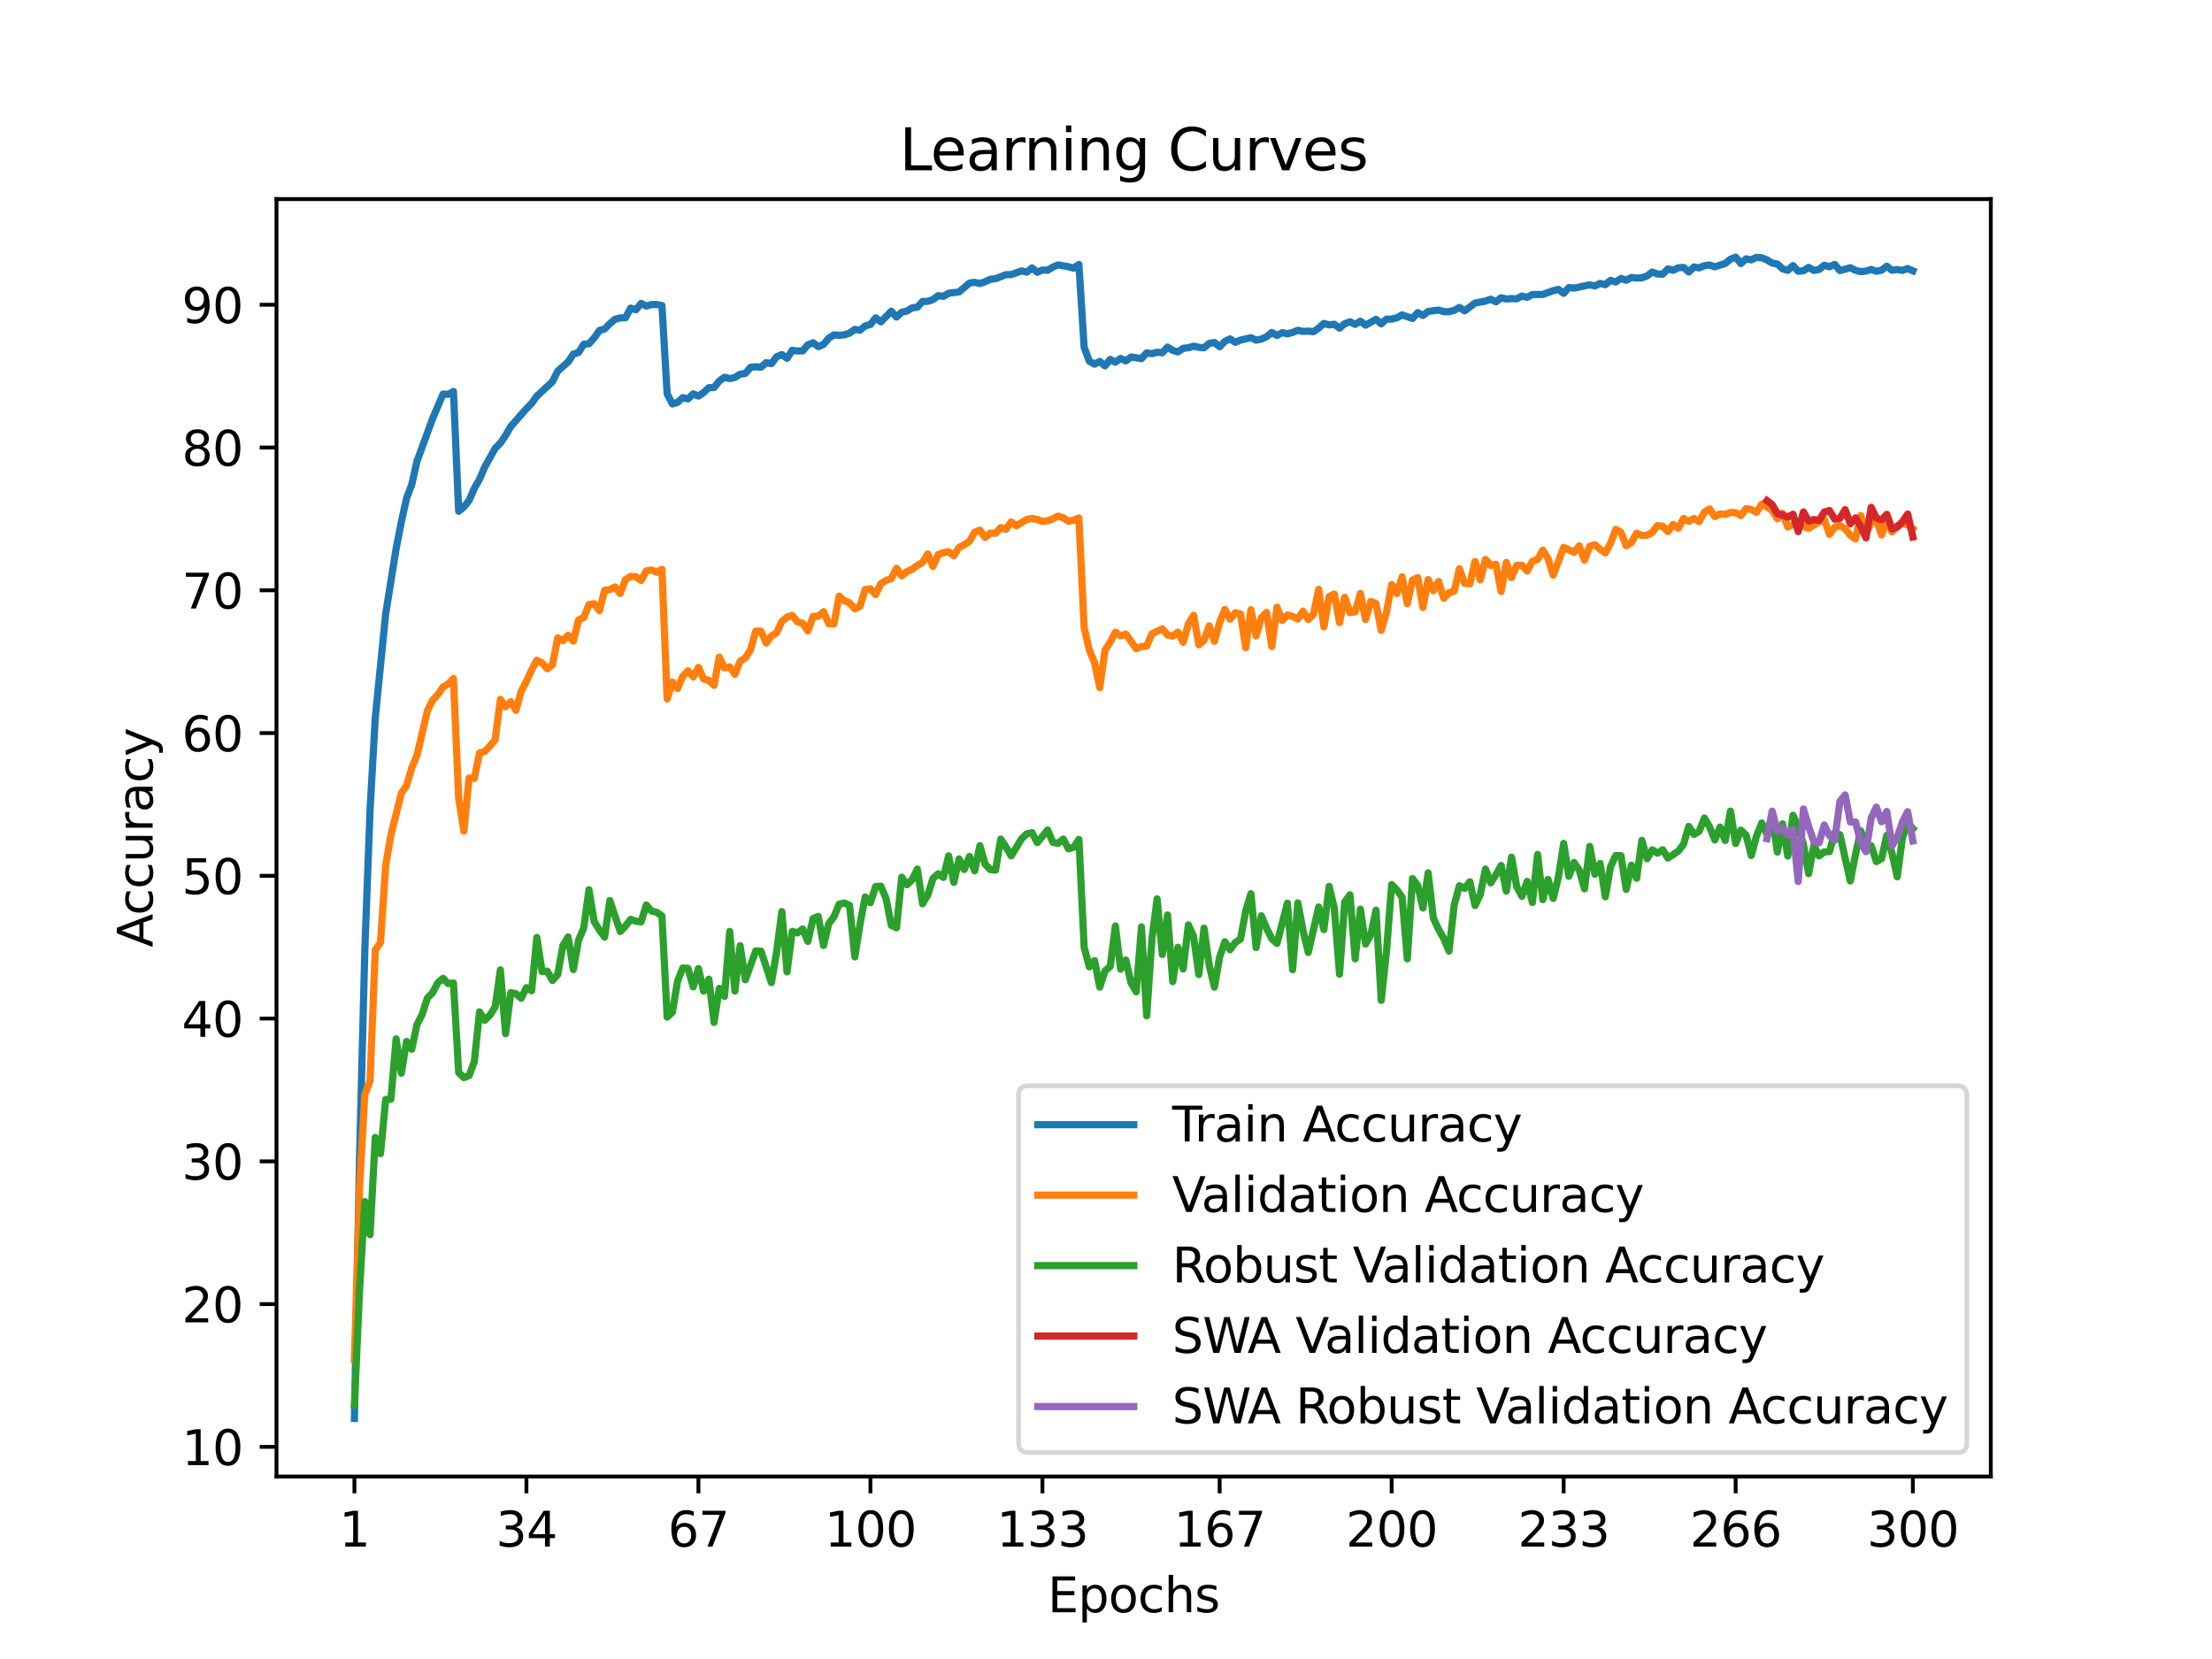<?xml version="1.0" encoding="utf-8" standalone="no"?>
<!DOCTYPE svg PUBLIC "-//W3C//DTD SVG 1.1//EN"
  "http://www.w3.org/Graphics/SVG/1.1/DTD/svg11.dtd">
<svg xmlns:xlink="http://www.w3.org/1999/xlink" width="460.8pt" height="345.6pt" viewBox="0 0 460.8 345.6" xmlns="http://www.w3.org/2000/svg" version="1.1">
 <defs>
  <style type="text/css">*{stroke-linejoin: round; stroke-linecap: butt}</style>
 </defs>
 <g id="figure_1">
  <g id="patch_1">
   <path d="M 0 345.6 
L 460.8 345.6 
L 460.8 0 
L 0 0 
z
" style="fill: #ffffff"/>
  </g>
  <g id="axes_1">
   <g id="patch_2">
    <path d="M 57.6 307.584 
L 414.72 307.584 
L 414.72 41.472 
L 57.6 41.472 
z
" style="fill: #ffffff"/>
   </g>
   <g id="matplotlib.axis_1">
    <g id="xtick_1">
     <g id="line2d_1">
      <defs>
       <path id="m1f98a30873" d="M 0 0 
L 0 3.5 
" style="stroke: #000000; stroke-width: 0.8"/>
      </defs>
      <g>
       <use xlink:href="#m1f98a30873" x="73.833" y="307.584" style="stroke: #000000; stroke-width: 0.8"/>
      </g>
     </g>
     <g id="text_1">
      <!-- 1 -->
      <g transform="translate(70.651 322.182) scale(0.1 -0.1)">
       <defs>
        <path id="DejaVuSans-31" d="M 794 531 
L 1825 531 
L 1825 4091 
L 703 3866 
L 703 4441 
L 1819 4666 
L 2450 4666 
L 2450 531 
L 3481 531 
L 3481 0 
L 794 0 
L 794 531 
z
" transform="scale(0.016)"/>
       </defs>
       <use xlink:href="#DejaVuSans-31"/>
      </g>
     </g>
    </g>
    <g id="xtick_2">
     <g id="line2d_2">
      <g>
       <use xlink:href="#m1f98a30873" x="109.664" y="307.584" style="stroke: #000000; stroke-width: 0.8"/>
      </g>
     </g>
     <g id="text_2">
      <!-- 34 -->
      <g transform="translate(103.302 322.182) scale(0.1 -0.1)">
       <defs>
        <path id="DejaVuSans-33" d="M 2597 2516 
Q 3050 2419 3304 2112 
Q 3559 1806 3559 1356 
Q 3559 666 3084 287 
Q 2609 -91 1734 -91 
Q 1441 -91 1130 -33 
Q 819 25 488 141 
L 488 750 
Q 750 597 1062 519 
Q 1375 441 1716 441 
Q 2309 441 2620 675 
Q 2931 909 2931 1356 
Q 2931 1769 2642 2001 
Q 2353 2234 1838 2234 
L 1294 2234 
L 1294 2753 
L 1863 2753 
Q 2328 2753 2575 2939 
Q 2822 3125 2822 3475 
Q 2822 3834 2567 4026 
Q 2313 4219 1838 4219 
Q 1578 4219 1281 4162 
Q 984 4106 628 3988 
L 628 4550 
Q 988 4650 1302 4700 
Q 1616 4750 1894 4750 
Q 2613 4750 3031 4423 
Q 3450 4097 3450 3541 
Q 3450 3153 3228 2886 
Q 3006 2619 2597 2516 
z
" transform="scale(0.016)"/>
        <path id="DejaVuSans-34" d="M 2419 4116 
L 825 1625 
L 2419 1625 
L 2419 4116 
z
M 2253 4666 
L 3047 4666 
L 3047 1625 
L 3713 1625 
L 3713 1100 
L 3047 1100 
L 3047 0 
L 2419 0 
L 2419 1100 
L 313 1100 
L 313 1709 
L 2253 4666 
z
" transform="scale(0.016)"/>
       </defs>
       <use xlink:href="#DejaVuSans-33"/>
       <use xlink:href="#DejaVuSans-34" x="63.623"/>
      </g>
     </g>
    </g>
    <g id="xtick_3">
     <g id="line2d_3">
      <g>
       <use xlink:href="#m1f98a30873" x="145.496" y="307.584" style="stroke: #000000; stroke-width: 0.8"/>
      </g>
     </g>
     <g id="text_3">
      <!-- 67 -->
      <g transform="translate(139.133 322.182) scale(0.1 -0.1)">
       <defs>
        <path id="DejaVuSans-36" d="M 2113 2584 
Q 1688 2584 1439 2293 
Q 1191 2003 1191 1497 
Q 1191 994 1439 701 
Q 1688 409 2113 409 
Q 2538 409 2786 701 
Q 3034 994 3034 1497 
Q 3034 2003 2786 2293 
Q 2538 2584 2113 2584 
z
M 3366 4563 
L 3366 3988 
Q 3128 4100 2886 4159 
Q 2644 4219 2406 4219 
Q 1781 4219 1451 3797 
Q 1122 3375 1075 2522 
Q 1259 2794 1537 2939 
Q 1816 3084 2150 3084 
Q 2853 3084 3261 2657 
Q 3669 2231 3669 1497 
Q 3669 778 3244 343 
Q 2819 -91 2113 -91 
Q 1303 -91 875 529 
Q 447 1150 447 2328 
Q 447 3434 972 4092 
Q 1497 4750 2381 4750 
Q 2619 4750 2861 4703 
Q 3103 4656 3366 4563 
z
" transform="scale(0.016)"/>
        <path id="DejaVuSans-37" d="M 525 4666 
L 3525 4666 
L 3525 4397 
L 1831 0 
L 1172 0 
L 2766 4134 
L 525 4134 
L 525 4666 
z
" transform="scale(0.016)"/>
       </defs>
       <use xlink:href="#DejaVuSans-36"/>
       <use xlink:href="#DejaVuSans-37" x="63.623"/>
      </g>
     </g>
    </g>
    <g id="xtick_4">
     <g id="line2d_4">
      <g>
       <use xlink:href="#m1f98a30873" x="181.327" y="307.584" style="stroke: #000000; stroke-width: 0.8"/>
      </g>
     </g>
     <g id="text_4">
      <!-- 100 -->
      <g transform="translate(171.783 322.182) scale(0.1 -0.1)">
       <defs>
        <path id="DejaVuSans-30" d="M 2034 4250 
Q 1547 4250 1301 3770 
Q 1056 3291 1056 2328 
Q 1056 1369 1301 889 
Q 1547 409 2034 409 
Q 2525 409 2770 889 
Q 3016 1369 3016 2328 
Q 3016 3291 2770 3770 
Q 2525 4250 2034 4250 
z
M 2034 4750 
Q 2819 4750 3233 4129 
Q 3647 3509 3647 2328 
Q 3647 1150 3233 529 
Q 2819 -91 2034 -91 
Q 1250 -91 836 529 
Q 422 1150 422 2328 
Q 422 3509 836 4129 
Q 1250 4750 2034 4750 
z
" transform="scale(0.016)"/>
       </defs>
       <use xlink:href="#DejaVuSans-31"/>
       <use xlink:href="#DejaVuSans-30" x="63.623"/>
       <use xlink:href="#DejaVuSans-30" x="127.246"/>
      </g>
     </g>
    </g>
    <g id="xtick_5">
     <g id="line2d_5">
      <g>
       <use xlink:href="#m1f98a30873" x="217.158" y="307.584" style="stroke: #000000; stroke-width: 0.8"/>
      </g>
     </g>
     <g id="text_5">
      <!-- 133 -->
      <g transform="translate(207.615 322.182) scale(0.1 -0.1)">
       <use xlink:href="#DejaVuSans-31"/>
       <use xlink:href="#DejaVuSans-33" x="63.623"/>
       <use xlink:href="#DejaVuSans-33" x="127.246"/>
      </g>
     </g>
    </g>
    <g id="xtick_6">
     <g id="line2d_6">
      <g>
       <use xlink:href="#m1f98a30873" x="254.076" y="307.584" style="stroke: #000000; stroke-width: 0.8"/>
      </g>
     </g>
     <g id="text_6">
      <!-- 167 -->
      <g transform="translate(244.532 322.182) scale(0.1 -0.1)">
       <use xlink:href="#DejaVuSans-31"/>
       <use xlink:href="#DejaVuSans-36" x="63.623"/>
       <use xlink:href="#DejaVuSans-37" x="127.246"/>
      </g>
     </g>
    </g>
    <g id="xtick_7">
     <g id="line2d_7">
      <g>
       <use xlink:href="#m1f98a30873" x="289.907" y="307.584" style="stroke: #000000; stroke-width: 0.8"/>
      </g>
     </g>
     <g id="text_7">
      <!-- 200 -->
      <g transform="translate(280.363 322.182) scale(0.1 -0.1)">
       <defs>
        <path id="DejaVuSans-32" d="M 1228 531 
L 3431 531 
L 3431 0 
L 469 0 
L 469 531 
Q 828 903 1448 1529 
Q 2069 2156 2228 2338 
Q 2531 2678 2651 2914 
Q 2772 3150 2772 3378 
Q 2772 3750 2511 3984 
Q 2250 4219 1831 4219 
Q 1534 4219 1204 4116 
Q 875 4013 500 3803 
L 500 4441 
Q 881 4594 1212 4672 
Q 1544 4750 1819 4750 
Q 2544 4750 2975 4387 
Q 3406 4025 3406 3419 
Q 3406 3131 3298 2873 
Q 3191 2616 2906 2266 
Q 2828 2175 2409 1742 
Q 1991 1309 1228 531 
z
" transform="scale(0.016)"/>
       </defs>
       <use xlink:href="#DejaVuSans-32"/>
       <use xlink:href="#DejaVuSans-30" x="63.623"/>
       <use xlink:href="#DejaVuSans-30" x="127.246"/>
      </g>
     </g>
    </g>
    <g id="xtick_8">
     <g id="line2d_8">
      <g>
       <use xlink:href="#m1f98a30873" x="325.739" y="307.584" style="stroke: #000000; stroke-width: 0.8"/>
      </g>
     </g>
     <g id="text_8">
      <!-- 233 -->
      <g transform="translate(316.195 322.182) scale(0.1 -0.1)">
       <use xlink:href="#DejaVuSans-32"/>
       <use xlink:href="#DejaVuSans-33" x="63.623"/>
       <use xlink:href="#DejaVuSans-33" x="127.246"/>
      </g>
     </g>
    </g>
    <g id="xtick_9">
     <g id="line2d_9">
      <g>
       <use xlink:href="#m1f98a30873" x="361.57" y="307.584" style="stroke: #000000; stroke-width: 0.8"/>
      </g>
     </g>
     <g id="text_9">
      <!-- 266 -->
      <g transform="translate(352.026 322.182) scale(0.1 -0.1)">
       <use xlink:href="#DejaVuSans-32"/>
       <use xlink:href="#DejaVuSans-36" x="63.623"/>
       <use xlink:href="#DejaVuSans-36" x="127.246"/>
      </g>
     </g>
    </g>
    <g id="xtick_10">
     <g id="line2d_10">
      <g>
       <use xlink:href="#m1f98a30873" x="398.487" y="307.584" style="stroke: #000000; stroke-width: 0.8"/>
      </g>
     </g>
     <g id="text_10">
      <!-- 300 -->
      <g transform="translate(388.944 322.182) scale(0.1 -0.1)">
       <use xlink:href="#DejaVuSans-33"/>
       <use xlink:href="#DejaVuSans-30" x="63.623"/>
       <use xlink:href="#DejaVuSans-30" x="127.246"/>
      </g>
     </g>
    </g>
    <g id="text_11">
     <!-- Epochs -->
     <g transform="translate(218.244 335.861) scale(0.1 -0.1)">
      <defs>
       <path id="DejaVuSans-45" d="M 628 4666 
L 3578 4666 
L 3578 4134 
L 1259 4134 
L 1259 2753 
L 3481 2753 
L 3481 2222 
L 1259 2222 
L 1259 531 
L 3634 531 
L 3634 0 
L 628 0 
L 628 4666 
z
" transform="scale(0.016)"/>
       <path id="DejaVuSans-70" d="M 1159 525 
L 1159 -1331 
L 581 -1331 
L 581 3500 
L 1159 3500 
L 1159 2969 
Q 1341 3281 1617 3432 
Q 1894 3584 2278 3584 
Q 2916 3584 3314 3078 
Q 3713 2572 3713 1747 
Q 3713 922 3314 415 
Q 2916 -91 2278 -91 
Q 1894 -91 1617 61 
Q 1341 213 1159 525 
z
M 3116 1747 
Q 3116 2381 2855 2742 
Q 2594 3103 2138 3103 
Q 1681 3103 1420 2742 
Q 1159 2381 1159 1747 
Q 1159 1113 1420 752 
Q 1681 391 2138 391 
Q 2594 391 2855 752 
Q 3116 1113 3116 1747 
z
" transform="scale(0.016)"/>
       <path id="DejaVuSans-6f" d="M 1959 3097 
Q 1497 3097 1228 2736 
Q 959 2375 959 1747 
Q 959 1119 1226 758 
Q 1494 397 1959 397 
Q 2419 397 2687 759 
Q 2956 1122 2956 1747 
Q 2956 2369 2687 2733 
Q 2419 3097 1959 3097 
z
M 1959 3584 
Q 2709 3584 3137 3096 
Q 3566 2609 3566 1747 
Q 3566 888 3137 398 
Q 2709 -91 1959 -91 
Q 1206 -91 779 398 
Q 353 888 353 1747 
Q 353 2609 779 3096 
Q 1206 3584 1959 3584 
z
" transform="scale(0.016)"/>
       <path id="DejaVuSans-63" d="M 3122 3366 
L 3122 2828 
Q 2878 2963 2633 3030 
Q 2388 3097 2138 3097 
Q 1578 3097 1268 2742 
Q 959 2388 959 1747 
Q 959 1106 1268 751 
Q 1578 397 2138 397 
Q 2388 397 2633 464 
Q 2878 531 3122 666 
L 3122 134 
Q 2881 22 2623 -34 
Q 2366 -91 2075 -91 
Q 1284 -91 818 406 
Q 353 903 353 1747 
Q 353 2603 823 3093 
Q 1294 3584 2113 3584 
Q 2378 3584 2631 3529 
Q 2884 3475 3122 3366 
z
" transform="scale(0.016)"/>
       <path id="DejaVuSans-68" d="M 3513 2113 
L 3513 0 
L 2938 0 
L 2938 2094 
Q 2938 2591 2744 2837 
Q 2550 3084 2163 3084 
Q 1697 3084 1428 2787 
Q 1159 2491 1159 1978 
L 1159 0 
L 581 0 
L 581 4863 
L 1159 4863 
L 1159 2956 
Q 1366 3272 1645 3428 
Q 1925 3584 2291 3584 
Q 2894 3584 3203 3211 
Q 3513 2838 3513 2113 
z
" transform="scale(0.016)"/>
       <path id="DejaVuSans-73" d="M 2834 3397 
L 2834 2853 
Q 2591 2978 2328 3040 
Q 2066 3103 1784 3103 
Q 1356 3103 1142 2972 
Q 928 2841 928 2578 
Q 928 2378 1081 2264 
Q 1234 2150 1697 2047 
L 1894 2003 
Q 2506 1872 2764 1633 
Q 3022 1394 3022 966 
Q 3022 478 2636 193 
Q 2250 -91 1575 -91 
Q 1294 -91 989 -36 
Q 684 19 347 128 
L 347 722 
Q 666 556 975 473 
Q 1284 391 1588 391 
Q 1994 391 2212 530 
Q 2431 669 2431 922 
Q 2431 1156 2273 1281 
Q 2116 1406 1581 1522 
L 1381 1569 
Q 847 1681 609 1914 
Q 372 2147 372 2553 
Q 372 3047 722 3315 
Q 1072 3584 1716 3584 
Q 2034 3584 2315 3537 
Q 2597 3491 2834 3397 
z
" transform="scale(0.016)"/>
      </defs>
      <use xlink:href="#DejaVuSans-45"/>
      <use xlink:href="#DejaVuSans-70" x="63.184"/>
      <use xlink:href="#DejaVuSans-6f" x="126.66"/>
      <use xlink:href="#DejaVuSans-63" x="187.842"/>
      <use xlink:href="#DejaVuSans-68" x="242.822"/>
      <use xlink:href="#DejaVuSans-73" x="306.201"/>
     </g>
    </g>
   </g>
   <g id="matplotlib.axis_2">
    <g id="ytick_1">
     <g id="line2d_11">
      <defs>
       <path id="mf6962db8d0" d="M 0 0 
L -3.5 0 
" style="stroke: #000000; stroke-width: 0.8"/>
      </defs>
      <g>
       <use xlink:href="#mf6962db8d0" x="57.6" y="301.406" style="stroke: #000000; stroke-width: 0.8"/>
      </g>
     </g>
     <g id="text_12">
      <!-- 10 -->
      <g transform="translate(37.875 305.205) scale(0.1 -0.1)">
       <use xlink:href="#DejaVuSans-31"/>
       <use xlink:href="#DejaVuSans-30" x="63.623"/>
      </g>
     </g>
    </g>
    <g id="ytick_2">
     <g id="line2d_12">
      <g>
       <use xlink:href="#mf6962db8d0" x="57.6" y="271.667" style="stroke: #000000; stroke-width: 0.8"/>
      </g>
     </g>
     <g id="text_13">
      <!-- 20 -->
      <g transform="translate(37.875 275.466) scale(0.1 -0.1)">
       <use xlink:href="#DejaVuSans-32"/>
       <use xlink:href="#DejaVuSans-30" x="63.623"/>
      </g>
     </g>
    </g>
    <g id="ytick_3">
     <g id="line2d_13">
      <g>
       <use xlink:href="#mf6962db8d0" x="57.6" y="241.927" style="stroke: #000000; stroke-width: 0.8"/>
      </g>
     </g>
     <g id="text_14">
      <!-- 30 -->
      <g transform="translate(37.875 245.726) scale(0.1 -0.1)">
       <use xlink:href="#DejaVuSans-33"/>
       <use xlink:href="#DejaVuSans-30" x="63.623"/>
      </g>
     </g>
    </g>
    <g id="ytick_4">
     <g id="line2d_14">
      <g>
       <use xlink:href="#mf6962db8d0" x="57.6" y="212.187" style="stroke: #000000; stroke-width: 0.8"/>
      </g>
     </g>
     <g id="text_15">
      <!-- 40 -->
      <g transform="translate(37.875 215.987) scale(0.1 -0.1)">
       <use xlink:href="#DejaVuSans-34"/>
       <use xlink:href="#DejaVuSans-30" x="63.623"/>
      </g>
     </g>
    </g>
    <g id="ytick_5">
     <g id="line2d_15">
      <g>
       <use xlink:href="#mf6962db8d0" x="57.6" y="182.448" style="stroke: #000000; stroke-width: 0.8"/>
      </g>
     </g>
     <g id="text_16">
      <!-- 50 -->
      <g transform="translate(37.875 186.247) scale(0.1 -0.1)">
       <defs>
        <path id="DejaVuSans-35" d="M 691 4666 
L 3169 4666 
L 3169 4134 
L 1269 4134 
L 1269 2991 
Q 1406 3038 1543 3061 
Q 1681 3084 1819 3084 
Q 2600 3084 3056 2656 
Q 3513 2228 3513 1497 
Q 3513 744 3044 326 
Q 2575 -91 1722 -91 
Q 1428 -91 1123 -41 
Q 819 9 494 109 
L 494 744 
Q 775 591 1075 516 
Q 1375 441 1709 441 
Q 2250 441 2565 725 
Q 2881 1009 2881 1497 
Q 2881 1984 2565 2268 
Q 2250 2553 1709 2553 
Q 1456 2553 1204 2497 
Q 953 2441 691 2322 
L 691 4666 
z
" transform="scale(0.016)"/>
       </defs>
       <use xlink:href="#DejaVuSans-35"/>
       <use xlink:href="#DejaVuSans-30" x="63.623"/>
      </g>
     </g>
    </g>
    <g id="ytick_6">
     <g id="line2d_16">
      <g>
       <use xlink:href="#mf6962db8d0" x="57.6" y="152.708" style="stroke: #000000; stroke-width: 0.8"/>
      </g>
     </g>
     <g id="text_17">
      <!-- 60 -->
      <g transform="translate(37.875 156.507) scale(0.1 -0.1)">
       <use xlink:href="#DejaVuSans-36"/>
       <use xlink:href="#DejaVuSans-30" x="63.623"/>
      </g>
     </g>
    </g>
    <g id="ytick_7">
     <g id="line2d_17">
      <g>
       <use xlink:href="#mf6962db8d0" x="57.6" y="122.968" style="stroke: #000000; stroke-width: 0.8"/>
      </g>
     </g>
     <g id="text_18">
      <!-- 70 -->
      <g transform="translate(37.875 126.768) scale(0.1 -0.1)">
       <use xlink:href="#DejaVuSans-37"/>
       <use xlink:href="#DejaVuSans-30" x="63.623"/>
      </g>
     </g>
    </g>
    <g id="ytick_8">
     <g id="line2d_18">
      <g>
       <use xlink:href="#mf6962db8d0" x="57.6" y="93.229" style="stroke: #000000; stroke-width: 0.8"/>
      </g>
     </g>
     <g id="text_19">
      <!-- 80 -->
      <g transform="translate(37.875 97.028) scale(0.1 -0.1)">
       <defs>
        <path id="DejaVuSans-38" d="M 2034 2216 
Q 1584 2216 1326 1975 
Q 1069 1734 1069 1313 
Q 1069 891 1326 650 
Q 1584 409 2034 409 
Q 2484 409 2743 651 
Q 3003 894 3003 1313 
Q 3003 1734 2745 1975 
Q 2488 2216 2034 2216 
z
M 1403 2484 
Q 997 2584 770 2862 
Q 544 3141 544 3541 
Q 544 4100 942 4425 
Q 1341 4750 2034 4750 
Q 2731 4750 3128 4425 
Q 3525 4100 3525 3541 
Q 3525 3141 3298 2862 
Q 3072 2584 2669 2484 
Q 3125 2378 3379 2068 
Q 3634 1759 3634 1313 
Q 3634 634 3220 271 
Q 2806 -91 2034 -91 
Q 1263 -91 848 271 
Q 434 634 434 1313 
Q 434 1759 690 2068 
Q 947 2378 1403 2484 
z
M 1172 3481 
Q 1172 3119 1398 2916 
Q 1625 2713 2034 2713 
Q 2441 2713 2670 2916 
Q 2900 3119 2900 3481 
Q 2900 3844 2670 4047 
Q 2441 4250 2034 4250 
Q 1625 4250 1398 4047 
Q 1172 3844 1172 3481 
z
" transform="scale(0.016)"/>
       </defs>
       <use xlink:href="#DejaVuSans-38"/>
       <use xlink:href="#DejaVuSans-30" x="63.623"/>
      </g>
     </g>
    </g>
    <g id="ytick_9">
     <g id="line2d_19">
      <g>
       <use xlink:href="#mf6962db8d0" x="57.6" y="63.489" style="stroke: #000000; stroke-width: 0.8"/>
      </g>
     </g>
     <g id="text_20">
      <!-- 90 -->
      <g transform="translate(37.875 67.288) scale(0.1 -0.1)">
       <defs>
        <path id="DejaVuSans-39" d="M 703 97 
L 703 672 
Q 941 559 1184 500 
Q 1428 441 1663 441 
Q 2288 441 2617 861 
Q 2947 1281 2994 2138 
Q 2813 1869 2534 1725 
Q 2256 1581 1919 1581 
Q 1219 1581 811 2004 
Q 403 2428 403 3163 
Q 403 3881 828 4315 
Q 1253 4750 1959 4750 
Q 2769 4750 3195 4129 
Q 3622 3509 3622 2328 
Q 3622 1225 3098 567 
Q 2575 -91 1691 -91 
Q 1453 -91 1209 -44 
Q 966 3 703 97 
z
M 1959 2075 
Q 2384 2075 2632 2365 
Q 2881 2656 2881 3163 
Q 2881 3666 2632 3958 
Q 2384 4250 1959 4250 
Q 1534 4250 1286 3958 
Q 1038 3666 1038 3163 
Q 1038 2656 1286 2365 
Q 1534 2075 1959 2075 
z
" transform="scale(0.016)"/>
       </defs>
       <use xlink:href="#DejaVuSans-39"/>
       <use xlink:href="#DejaVuSans-30" x="63.623"/>
      </g>
     </g>
    </g>
    <g id="text_21">
     <!-- Accuracy -->
     <g transform="translate(31.795 197.356) rotate(-90) scale(0.1 -0.1)">
      <defs>
       <path id="DejaVuSans-41" d="M 2188 4044 
L 1331 1722 
L 3047 1722 
L 2188 4044 
z
M 1831 4666 
L 2547 4666 
L 4325 0 
L 3669 0 
L 3244 1197 
L 1141 1197 
L 716 0 
L 50 0 
L 1831 4666 
z
" transform="scale(0.016)"/>
       <path id="DejaVuSans-75" d="M 544 1381 
L 544 3500 
L 1119 3500 
L 1119 1403 
Q 1119 906 1312 657 
Q 1506 409 1894 409 
Q 2359 409 2629 706 
Q 2900 1003 2900 1516 
L 2900 3500 
L 3475 3500 
L 3475 0 
L 2900 0 
L 2900 538 
Q 2691 219 2414 64 
Q 2138 -91 1772 -91 
Q 1169 -91 856 284 
Q 544 659 544 1381 
z
M 1991 3584 
L 1991 3584 
z
" transform="scale(0.016)"/>
       <path id="DejaVuSans-72" d="M 2631 2963 
Q 2534 3019 2420 3045 
Q 2306 3072 2169 3072 
Q 1681 3072 1420 2755 
Q 1159 2438 1159 1844 
L 1159 0 
L 581 0 
L 581 3500 
L 1159 3500 
L 1159 2956 
Q 1341 3275 1631 3429 
Q 1922 3584 2338 3584 
Q 2397 3584 2469 3576 
Q 2541 3569 2628 3553 
L 2631 2963 
z
" transform="scale(0.016)"/>
       <path id="DejaVuSans-61" d="M 2194 1759 
Q 1497 1759 1228 1600 
Q 959 1441 959 1056 
Q 959 750 1161 570 
Q 1363 391 1709 391 
Q 2188 391 2477 730 
Q 2766 1069 2766 1631 
L 2766 1759 
L 2194 1759 
z
M 3341 1997 
L 3341 0 
L 2766 0 
L 2766 531 
Q 2569 213 2275 61 
Q 1981 -91 1556 -91 
Q 1019 -91 701 211 
Q 384 513 384 1019 
Q 384 1609 779 1909 
Q 1175 2209 1959 2209 
L 2766 2209 
L 2766 2266 
Q 2766 2663 2505 2880 
Q 2244 3097 1772 3097 
Q 1472 3097 1187 3025 
Q 903 2953 641 2809 
L 641 3341 
Q 956 3463 1253 3523 
Q 1550 3584 1831 3584 
Q 2591 3584 2966 3190 
Q 3341 2797 3341 1997 
z
" transform="scale(0.016)"/>
       <path id="DejaVuSans-79" d="M 2059 -325 
Q 1816 -950 1584 -1140 
Q 1353 -1331 966 -1331 
L 506 -1331 
L 506 -850 
L 844 -850 
Q 1081 -850 1212 -737 
Q 1344 -625 1503 -206 
L 1606 56 
L 191 3500 
L 800 3500 
L 1894 763 
L 2988 3500 
L 3597 3500 
L 2059 -325 
z
" transform="scale(0.016)"/>
      </defs>
      <use xlink:href="#DejaVuSans-41"/>
      <use xlink:href="#DejaVuSans-63" x="66.658"/>
      <use xlink:href="#DejaVuSans-63" x="121.639"/>
      <use xlink:href="#DejaVuSans-75" x="176.619"/>
      <use xlink:href="#DejaVuSans-72" x="239.998"/>
      <use xlink:href="#DejaVuSans-61" x="281.111"/>
      <use xlink:href="#DejaVuSans-63" x="342.391"/>
      <use xlink:href="#DejaVuSans-79" x="397.371"/>
     </g>
    </g>
   </g>
   <g id="line2d_20">
    <path d="M 73.833 295.488 
L 74.919 240.148 
L 76.004 197.71 
L 77.09 168.732 
L 78.176 149.502 
L 80.348 127.846 
L 82.519 114.296 
L 83.605 108.741 
L 84.691 103.804 
L 85.777 100.919 
L 86.862 96.108 
L 90.12 87.192 
L 92.291 82.1 
L 93.377 82.148 
L 94.463 81.553 
L 95.549 106.505 
L 96.635 105.612 
L 97.72 104.256 
L 98.806 101.752 
L 99.892 99.813 
L 100.978 97.303 
L 103.149 93.401 
L 104.235 92.313 
L 105.321 90.701 
L 106.407 88.833 
L 109.664 85.14 
L 110.75 84.021 
L 111.836 82.528 
L 115.093 79.507 
L 116.179 77.312 
L 118.351 75.391 
L 119.436 73.761 
L 120.522 73.428 
L 121.608 71.715 
L 122.694 71.608 
L 123.78 70.389 
L 124.865 68.848 
L 125.951 68.527 
L 127.037 67.433 
L 128.123 66.511 
L 129.209 66.231 
L 130.294 66.189 
L 131.38 64.179 
L 132.466 64.548 
L 133.552 63.204 
L 134.638 63.757 
L 135.723 63.436 
L 136.809 63.436 
L 137.895 63.65 
L 138.981 82.053 
L 140.067 84.158 
L 141.152 83.813 
L 142.238 82.826 
L 143.324 83.105 
L 144.41 82.047 
L 145.496 82.511 
L 146.581 81.761 
L 147.667 80.768 
L 148.753 80.726 
L 149.839 79.376 
L 150.925 78.585 
L 152.01 78.865 
L 153.096 78.627 
L 154.182 77.943 
L 155.268 77.806 
L 156.354 76.515 
L 157.439 76.408 
L 158.525 76.497 
L 159.611 75.552 
L 160.697 75.754 
L 161.783 74.326 
L 162.868 73.862 
L 163.954 74.647 
L 165.04 72.982 
L 166.126 73.131 
L 167.212 73.089 
L 168.297 71.828 
L 169.383 71.4 
L 170.469 72.209 
L 171.555 71.751 
L 172.641 70.454 
L 173.726 69.764 
L 174.812 69.847 
L 175.898 69.752 
L 176.984 69.395 
L 178.07 68.616 
L 179.155 68.789 
L 180.241 67.891 
L 181.327 67.599 
L 182.413 66.207 
L 183.499 67.052 
L 185.67 64.833 
L 186.756 66.047 
L 187.842 65.042 
L 188.928 64.792 
L 190.013 64.132 
L 191.099 63.995 
L 192.185 62.805 
L 193.271 62.781 
L 194.357 62.401 
L 195.442 61.592 
L 196.528 61.729 
L 197.614 61.08 
L 199.786 60.813 
L 201.957 58.969 
L 203.043 58.82 
L 204.129 59.07 
L 205.215 58.695 
L 206.3 58.172 
L 207.386 58.059 
L 209.558 57.214 
L 210.644 57.208 
L 212.815 56.429 
L 213.901 56.697 
L 214.987 55.816 
L 216.073 56.714 
L 217.158 56.251 
L 218.244 56.292 
L 219.33 55.632 
L 220.416 55.18 
L 222.587 55.561 
L 223.673 55.858 
L 224.759 55.085 
L 225.845 72.322 
L 226.931 75.254 
L 228.016 75.855 
L 229.102 75.296 
L 230.188 76.218 
L 231.274 74.868 
L 232.36 75.456 
L 233.445 74.671 
L 234.531 75.195 
L 235.617 74.368 
L 237.789 74.713 
L 238.875 73.511 
L 239.96 73.672 
L 241.046 73.375 
L 242.132 73.488 
L 243.218 72.304 
L 244.304 73 
L 245.389 73.309 
L 246.475 72.566 
L 247.561 72.435 
L 248.647 72.114 
L 249.733 72.357 
L 250.818 72.453 
L 251.904 71.537 
L 252.99 71.352 
L 254.076 72.227 
L 255.162 71.108 
L 256.247 70.597 
L 257.333 71.317 
L 258.419 70.847 
L 260.591 70.341 
L 261.676 70.853 
L 262.762 70.644 
L 263.848 70.163 
L 264.934 69.259 
L 266.02 69.883 
L 267.105 69.3 
L 268.191 69.538 
L 269.277 69.253 
L 270.363 68.807 
L 271.449 69.039 
L 272.534 68.985 
L 273.62 69.098 
L 274.706 68.355 
L 275.792 67.379 
L 276.878 67.688 
L 277.963 67.546 
L 279.049 68.366 
L 280.135 67.439 
L 281.221 67.022 
L 282.307 67.575 
L 283.392 66.909 
L 284.478 67.73 
L 286.65 66.523 
L 287.736 67.468 
L 288.821 66.481 
L 289.907 66.475 
L 290.993 66.201 
L 292.079 65.607 
L 294.25 66.338 
L 295.336 65.125 
L 296.422 65.72 
L 297.508 64.869 
L 299.679 64.595 
L 300.765 64.934 
L 301.851 64.929 
L 302.937 64.667 
L 304.023 64.048 
L 305.108 64.756 
L 307.28 63.126 
L 309.452 62.74 
L 310.537 62.329 
L 311.623 62.877 
L 312.709 62.026 
L 313.795 62.288 
L 314.881 62.204 
L 315.966 62.246 
L 317.052 61.675 
L 318.138 61.931 
L 319.224 61.36 
L 321.395 61.336 
L 323.567 60.551 
L 324.653 60.271 
L 325.739 61.11 
L 326.824 59.897 
L 327.91 60.016 
L 331.168 59.332 
L 332.253 59.558 
L 333.339 59.034 
L 334.425 59.302 
L 335.511 58.398 
L 336.597 58.743 
L 337.682 58.005 
L 338.768 58.374 
L 339.854 57.803 
L 340.94 57.922 
L 342.026 57.88 
L 343.111 57.476 
L 344.197 56.667 
L 345.283 57.077 
L 346.369 57.125 
L 347.455 56.019 
L 348.54 56.31 
L 349.626 55.781 
L 350.712 55.709 
L 351.798 56.655 
L 352.884 55.614 
L 353.969 55.81 
L 355.055 55.346 
L 356.141 55.204 
L 357.227 55.584 
L 359.398 54.882 
L 360.484 53.996 
L 361.57 53.568 
L 362.656 54.894 
L 363.742 53.919 
L 364.827 54.133 
L 365.913 53.616 
L 366.999 53.693 
L 368.085 54.139 
L 369.171 54.799 
L 370.256 54.996 
L 371.342 56.007 
L 372.428 56.328 
L 373.514 55.323 
L 374.6 56.512 
L 375.685 56.411 
L 376.771 55.703 
L 377.857 56.346 
L 378.943 56.138 
L 380.029 55.257 
L 381.114 55.578 
L 382.2 55.079 
L 383.286 56.375 
L 385.458 55.769 
L 386.543 56.316 
L 387.629 56.595 
L 388.715 56.465 
L 389.801 56.132 
L 390.887 56.518 
L 391.972 56.28 
L 393.058 55.459 
L 394.144 56.304 
L 395.23 56.149 
L 396.316 56.328 
L 397.401 55.941 
L 398.487 56.411 
L 398.487 56.411 
" clip-path="url(#p2f9797dcca)" style="fill: none; stroke: #1f77b4; stroke-width: 1.5; stroke-linecap: square"/>
   </g>
   <g id="line2d_21">
    <path d="M 73.833 283.235 
L 74.919 247.042 
L 76.004 227.979 
L 77.09 225.154 
L 78.176 197.883 
L 79.262 196.366 
L 80.348 180.247 
L 81.433 173.942 
L 83.605 165.258 
L 84.691 163.682 
L 85.777 159.965 
L 86.862 157.377 
L 89.034 148.069 
L 90.12 145.868 
L 91.206 144.708 
L 92.291 143.102 
L 93.377 142.507 
L 94.463 141.347 
L 95.549 166.299 
L 96.635 173.139 
L 97.72 162.076 
L 98.806 162.165 
L 99.892 156.872 
L 100.978 156.544 
L 102.064 155.414 
L 103.149 154.106 
L 104.235 145.689 
L 105.321 147.236 
L 106.407 146.165 
L 107.493 147.979 
L 108.578 143.994 
L 109.664 141.942 
L 110.75 139.563 
L 111.836 137.541 
L 112.922 138.106 
L 114.007 139.325 
L 115.093 138.463 
L 116.179 132.901 
L 117.265 133.466 
L 118.351 132.336 
L 119.436 133.556 
L 120.522 129.154 
L 121.608 128.649 
L 122.694 125.942 
L 123.78 125.764 
L 124.865 127.191 
L 125.951 122.998 
L 127.037 122.82 
L 128.123 122.284 
L 129.209 123.623 
L 130.294 120.768 
L 131.38 120.084 
L 132.466 120.143 
L 133.552 120.916 
L 134.638 118.924 
L 135.723 118.745 
L 136.809 119.221 
L 137.895 118.597 
L 138.981 145.6 
L 140.067 142.091 
L 141.152 143.429 
L 142.238 140.872 
L 143.324 139.742 
L 144.41 141.02 
L 145.496 139.028 
L 146.581 141.437 
L 147.667 141.764 
L 148.753 142.775 
L 149.839 136.887 
L 150.925 139.147 
L 152.01 138.909 
L 153.096 140.485 
L 154.182 137.749 
L 155.268 137.065 
L 156.354 135.37 
L 157.439 131.474 
L 158.525 131.474 
L 159.611 133.942 
L 160.697 132.485 
L 161.783 131.801 
L 162.868 129.481 
L 163.954 128.559 
L 165.04 128.203 
L 166.126 129.541 
L 167.212 129.838 
L 168.297 131.444 
L 169.383 128.411 
L 170.469 128.381 
L 171.555 127.429 
L 172.641 129.927 
L 173.726 129.987 
L 174.812 124.188 
L 175.898 125.169 
L 176.984 125.585 
L 178.07 126.835 
L 179.155 126.299 
L 180.241 122.79 
L 181.327 122.671 
L 182.413 123.861 
L 183.499 121.6 
L 184.584 120.916 
L 185.67 120.53 
L 186.756 118.388 
L 187.842 119.965 
L 188.928 119.073 
L 190.013 118.597 
L 191.099 117.794 
L 192.185 117.169 
L 193.271 115.385 
L 194.357 118.002 
L 195.442 115.533 
L 196.528 115.117 
L 197.614 114.939 
L 198.7 115.771 
L 199.786 114.047 
L 200.871 113.481 
L 201.957 112.768 
L 203.043 110.864 
L 204.129 110.448 
L 205.215 111.965 
L 206.3 111.043 
L 207.386 111.102 
L 208.472 109.913 
L 209.558 110.27 
L 210.644 108.723 
L 211.729 109.526 
L 213.901 108.218 
L 214.987 108.009 
L 216.073 108.218 
L 217.158 108.634 
L 218.244 108.485 
L 219.33 108.099 
L 220.416 107.504 
L 221.502 107.861 
L 222.587 108.574 
L 223.673 108.366 
L 224.759 107.89 
L 225.845 130.73 
L 226.931 135.429 
L 228.016 138.046 
L 229.102 143.251 
L 230.188 135.459 
L 231.274 133.764 
L 232.36 131.712 
L 233.445 132.455 
L 234.531 132.098 
L 236.703 135.132 
L 237.789 134.686 
L 238.875 134.597 
L 239.96 132.039 
L 242.132 130.998 
L 243.218 132.277 
L 244.304 132.515 
L 245.389 131.682 
L 246.475 133.794 
L 247.561 129.987 
L 248.647 128.173 
L 249.733 134.329 
L 250.818 133.407 
L 251.904 130.374 
L 252.99 133.585 
L 254.076 129.66 
L 255.162 126.954 
L 256.247 128.976 
L 257.333 127.638 
L 258.419 127.905 
L 259.505 134.924 
L 260.591 127.013 
L 261.676 132.485 
L 262.762 128.678 
L 263.848 127.578 
L 264.934 134.686 
L 266.02 126.478 
L 267.105 129.273 
L 268.191 128.113 
L 269.277 128.411 
L 270.363 128.946 
L 271.449 127.31 
L 272.534 129.065 
L 273.62 127.965 
L 274.706 122.76 
L 275.792 130.582 
L 276.878 124.277 
L 277.963 123.742 
L 279.049 129.69 
L 280.135 124.426 
L 281.221 127.638 
L 282.307 127.459 
L 283.392 123.623 
L 284.478 129.065 
L 285.564 125.288 
L 286.65 125.734 
L 287.736 131.325 
L 288.821 127.578 
L 289.907 121.779 
L 290.993 123.652 
L 292.079 120.173 
L 293.165 125.764 
L 294.25 120.857 
L 295.336 120.322 
L 296.422 126.537 
L 297.508 120.738 
L 298.594 123.058 
L 299.679 121.125 
L 300.765 124.634 
L 301.851 123.474 
L 302.937 123.147 
L 304.023 118.478 
L 305.108 121.511 
L 306.194 121.63 
L 307.28 116.961 
L 308.366 120.797 
L 309.452 116.545 
L 310.537 117.794 
L 311.623 117.556 
L 312.709 123.236 
L 313.795 117.169 
L 314.881 120.322 
L 315.966 117.764 
L 317.052 117.764 
L 318.138 118.954 
L 319.224 116.931 
L 320.31 116.545 
L 321.395 114.612 
L 322.481 116.366 
L 323.567 119.816 
L 325.739 114.017 
L 327.91 115.058 
L 328.996 113.719 
L 330.082 116.693 
L 331.168 113.779 
L 332.253 113.481 
L 333.339 114.433 
L 334.425 115.177 
L 335.511 113.154 
L 336.597 110.27 
L 337.682 110.894 
L 338.768 113.69 
L 339.854 113.035 
L 340.94 111.073 
L 342.026 111.548 
L 343.111 111.519 
L 344.197 110.924 
L 345.283 109.496 
L 346.369 109.615 
L 347.455 110.745 
L 348.54 109.258 
L 349.626 110.032 
L 350.712 108.009 
L 351.798 108.604 
L 352.884 108.009 
L 353.969 108.664 
L 355.055 106.701 
L 356.141 106.017 
L 357.227 107.623 
L 358.313 107.058 
L 359.398 107.177 
L 360.484 106.76 
L 361.57 106.79 
L 362.656 107.415 
L 363.742 105.957 
L 364.827 106.136 
L 365.913 106.731 
L 366.999 105.035 
L 368.085 105.571 
L 369.171 106.374 
L 370.256 108.069 
L 371.342 106.909 
L 372.428 109.764 
L 373.514 109.288 
L 374.6 108.604 
L 375.685 109.615 
L 376.771 110.091 
L 378.943 108.693 
L 380.029 108.188 
L 381.114 111.31 
L 382.2 109.853 
L 383.286 109.437 
L 384.372 110.151 
L 385.458 111.519 
L 386.543 112.262 
L 387.629 107.385 
L 388.715 111.043 
L 389.801 108.961 
L 390.887 108.366 
L 391.972 111.429 
L 393.058 108.485 
L 394.144 110.805 
L 395.23 109.526 
L 396.316 109.08 
L 397.401 109.318 
L 398.487 110.151 
L 398.487 110.151 
" clip-path="url(#p2f9797dcca)" style="fill: none; stroke: #ff7f0e; stroke-width: 1.5; stroke-linecap: square"/>
   </g>
   <g id="line2d_22">
    <path d="M 73.833 292.71 
L 74.919 268.446 
L 76.004 250.316 
L 77.09 257.207 
L 78.176 236.943 
L 79.262 240.327 
L 80.348 229.026 
L 81.433 228.965 
L 82.519 216.412 
L 83.605 223.57 
L 84.691 216.946 
L 85.777 218.566 
L 86.862 213.438 
L 87.948 211.326 
L 89.034 207.901 
L 90.12 206.793 
L 91.206 204.722 
L 92.291 203.799 
L 93.377 204.906 
L 94.463 204.763 
L 95.549 223.427 
L 96.635 224.493 
L 97.72 224.063 
L 98.806 221.171 
L 99.892 210.793 
L 100.978 212.556 
L 102.064 211.469 
L 103.149 209.747 
L 104.235 202.035 
L 105.321 215.346 
L 106.407 206.793 
L 107.493 207.019 
L 108.578 207.962 
L 109.664 205.747 
L 110.75 206.383 
L 111.836 195.287 
L 112.922 202.404 
L 114.007 202.322 
L 115.093 204.25 
L 116.179 203.019 
L 117.265 196.989 
L 118.351 195.184 
L 119.436 201.973 
L 120.522 195.861 
L 121.608 193.298 
L 122.694 185.34 
L 123.78 191.964 
L 124.865 193.749 
L 125.951 195.205 
L 127.037 187.596 
L 129.209 194.056 
L 130.294 192.908 
L 131.38 191.513 
L 132.466 191.903 
L 133.552 192.046 
L 134.638 188.519 
L 135.723 189.79 
L 136.809 190.036 
L 137.895 190.816 
L 138.981 211.88 
L 140.067 210.854 
L 141.152 204.373 
L 142.238 201.645 
L 143.324 201.727 
L 144.41 205.583 
L 145.496 201.768 
L 146.581 206.465 
L 147.667 203.983 
L 148.753 212.987 
L 149.839 205.891 
L 150.925 207.573 
L 152.01 194.036 
L 153.096 206.444 
L 154.182 197.01 
L 155.268 204.106 
L 157.439 198.076 
L 158.525 198.138 
L 160.697 204.701 
L 161.783 198.322 
L 162.868 189.893 
L 163.954 202.466 
L 165.04 194.015 
L 166.126 194.344 
L 167.212 193.523 
L 168.297 196.107 
L 169.383 191.349 
L 170.469 190.898 
L 171.555 196.969 
L 172.641 192.395 
L 173.726 190.98 
L 174.812 188.355 
L 175.898 188.108 
L 176.984 188.601 
L 178.07 199.348 
L 179.155 192.518 
L 180.241 186.857 
L 181.327 188.047 
L 182.413 184.683 
L 183.499 184.601 
L 184.584 187.185 
L 185.67 192.764 
L 186.756 193.277 
L 187.842 182.735 
L 188.928 184.314 
L 190.013 183.268 
L 191.099 181.053 
L 192.185 188.273 
L 193.271 186.427 
L 194.357 183.001 
L 195.442 182.017 
L 196.528 182.776 
L 197.614 178.284 
L 198.7 183.822 
L 199.786 178.92 
L 200.871 181.135 
L 201.957 178.407 
L 203.043 181.402 
L 204.129 176.172 
L 205.215 180.027 
L 206.3 181.156 
L 207.386 181.279 
L 208.472 174.797 
L 209.558 176.418 
L 210.644 178.305 
L 212.815 174.736 
L 213.901 173.69 
L 214.987 173.464 
L 216.073 175.536 
L 218.244 172.91 
L 219.33 175.474 
L 220.416 175.679 
L 221.502 174.797 
L 222.587 176.828 
L 223.673 176.479 
L 224.759 174.859 
L 225.845 197.338 
L 226.931 201.419 
L 228.016 200.107 
L 229.102 205.645 
L 230.188 202.26 
L 231.274 201.337 
L 232.36 192.887 
L 233.445 201.891 
L 234.531 199.984 
L 235.617 204.763 
L 236.703 206.609 
L 237.789 193.072 
L 238.875 211.613 
L 239.96 195.718 
L 241.046 187.247 
L 242.132 198.835 
L 243.218 190.611 
L 244.304 204.476 
L 245.389 197.338 
L 246.475 201.85 
L 247.561 192.682 
L 248.647 195.061 
L 249.733 203.019 
L 250.818 193.359 
L 251.904 201.112 
L 252.99 205.645 
L 254.076 199.348 
L 255.162 196.189 
L 256.247 197.851 
L 257.333 196.333 
L 258.419 195.636 
L 259.505 189.79 
L 260.591 186.18 
L 261.676 197.4 
L 262.762 190.775 
L 263.848 193.359 
L 264.934 195.554 
L 266.02 196.538 
L 268.191 188.149 
L 269.277 202.014 
L 270.363 188.088 
L 271.449 193.872 
L 272.534 198.405 
L 274.706 188.949 
L 275.792 193.646 
L 276.878 184.642 
L 277.963 189.195 
L 279.049 202.937 
L 280.135 187.883 
L 281.221 186.406 
L 282.307 199.758 
L 283.392 189.401 
L 284.478 196.661 
L 285.564 194.713 
L 286.65 189.606 
L 287.736 208.393 
L 288.821 198.302 
L 289.907 184.273 
L 290.993 185.381 
L 292.079 186.898 
L 293.165 199.758 
L 294.25 183.022 
L 295.336 184.458 
L 296.422 189.154 
L 297.508 181.832 
L 298.594 191.267 
L 299.679 193.585 
L 300.765 195.513 
L 301.851 198.138 
L 302.937 188.539 
L 304.023 184.519 
L 305.108 185.073 
L 306.194 183.678 
L 307.28 188.642 
L 308.366 186.345 
L 309.452 181.032 
L 310.537 183.924 
L 311.623 182.243 
L 312.709 180.294 
L 313.795 185.627 
L 314.881 178.571 
L 315.966 184.724 
L 317.052 186.714 
L 318.138 183.617 
L 319.224 188.006 
L 320.31 177.997 
L 321.395 187.411 
L 322.481 183.207 
L 323.567 187.165 
L 324.653 182.653 
L 325.739 175.7 
L 326.824 182.55 
L 327.91 179.679 
L 328.996 181.279 
L 330.082 185.176 
L 331.168 176.315 
L 332.253 182.12 
L 333.339 179.884 
L 334.425 186.816 
L 335.511 180.52 
L 336.597 178.223 
L 337.682 178.264 
L 338.768 185.278 
L 339.854 180.233 
L 340.94 182.96 
L 342.026 175.064 
L 343.111 178.899 
L 344.197 177.033 
L 345.283 177.73 
L 346.369 177.012 
L 347.455 178.756 
L 349.626 177.3 
L 350.712 175.884 
L 351.798 172.152 
L 352.884 173.833 
L 353.969 173.177 
L 355.055 170.408 
L 356.141 172.254 
L 357.227 174.982 
L 358.313 172.295 
L 359.398 175.085 
L 360.484 168.973 
L 361.57 175.72 
L 362.656 172.931 
L 363.742 173.977 
L 364.827 178.223 
L 365.913 174.141 
L 366.999 171.454 
L 368.085 173.751 
L 369.171 170.121 
L 370.256 177.505 
L 371.342 171.618 
L 372.428 178.325 
L 373.514 169.834 
L 374.6 172.213 
L 375.685 175.905 
L 376.771 181.996 
L 377.857 176.151 
L 378.943 178.305 
L 380.029 177.464 
L 381.114 177.402 
L 382.2 173.485 
L 383.286 173.895 
L 385.458 183.514 
L 386.543 177.935 
L 387.629 173.095 
L 388.715 176.151 
L 389.801 176.192 
L 390.887 179.494 
L 391.972 178.838 
L 393.058 173.998 
L 394.144 177.751 
L 395.23 182.653 
L 396.316 174.449 
L 397.401 171.475 
L 398.487 172.623 
L 398.487 172.623 
" clip-path="url(#p2f9797dcca)" style="fill: none; stroke: #2ca02c; stroke-width: 1.5; stroke-linecap: square"/>
   </g>
   <g id="line2d_23">
    <path d="M 368.085 104.292 
L 369.171 105.125 
L 370.256 106.998 
L 371.342 107.296 
L 372.428 107.742 
L 373.514 107.117 
L 374.6 110.745 
L 375.685 106.641 
L 376.771 108.574 
L 377.857 108.218 
L 378.943 108.426 
L 380.029 106.671 
L 381.114 106.344 
L 382.2 108.158 
L 383.286 107.98 
L 384.372 106.166 
L 385.458 109.11 
L 386.543 107.89 
L 387.629 109.675 
L 388.715 112.054 
L 389.801 105.69 
L 390.887 107.92 
L 391.972 108.307 
L 393.058 107.147 
L 394.144 110.18 
L 395.23 109.823 
L 396.316 108.664 
L 397.401 107.087 
L 398.487 111.876 
L 398.487 111.876 
" clip-path="url(#p2f9797dcca)" style="fill: none; stroke: #d62728; stroke-width: 1.5; stroke-linecap: square"/>
   </g>
   <g id="line2d_24">
    <path d="M 368.085 174.715 
L 369.171 168.973 
L 370.256 173.136 
L 371.342 172.5 
L 372.428 173.998 
L 373.514 172.808 
L 374.6 183.637 
L 375.685 168.521 
L 376.771 172.152 
L 377.857 175.31 
L 378.943 175.577 
L 380.029 171.864 
L 381.114 174.08 
L 382.2 175.044 
L 383.286 166.963 
L 384.372 165.588 
L 385.458 171.229 
L 386.543 171.229 
L 387.629 175.536 
L 388.715 177.423 
L 389.801 170.408 
L 390.887 168.132 
L 391.972 171.188 
L 393.058 169.034 
L 394.144 176.192 
L 395.23 174.428 
L 396.316 171.208 
L 397.401 169.096 
L 398.487 175.187 
L 398.487 175.187 
" clip-path="url(#p2f9797dcca)" style="fill: none; stroke: #9467bd; stroke-width: 1.5; stroke-linecap: square"/>
   </g>
   <g id="patch_3">
    <path d="M 57.6 307.584 
L 57.6 41.472 
" style="fill: none; stroke: #000000; stroke-width: 0.8; stroke-linejoin: miter; stroke-linecap: square"/>
   </g>
   <g id="patch_4">
    <path d="M 414.72 307.584 
L 414.72 41.472 
" style="fill: none; stroke: #000000; stroke-width: 0.8; stroke-linejoin: miter; stroke-linecap: square"/>
   </g>
   <g id="patch_5">
    <path d="M 57.6 307.584 
L 414.72 307.584 
" style="fill: none; stroke: #000000; stroke-width: 0.8; stroke-linejoin: miter; stroke-linecap: square"/>
   </g>
   <g id="patch_6">
    <path d="M 57.6 41.472 
L 414.72 41.472 
" style="fill: none; stroke: #000000; stroke-width: 0.8; stroke-linejoin: miter; stroke-linecap: square"/>
   </g>
   <g id="text_22">
    <!-- Learning Curves -->
    <g transform="translate(187.376 35.472) scale(0.12 -0.12)">
     <defs>
      <path id="DejaVuSans-4c" d="M 628 4666 
L 1259 4666 
L 1259 531 
L 3531 531 
L 3531 0 
L 628 0 
L 628 4666 
z
" transform="scale(0.016)"/>
      <path id="DejaVuSans-65" d="M 3597 1894 
L 3597 1613 
L 953 1613 
Q 991 1019 1311 708 
Q 1631 397 2203 397 
Q 2534 397 2845 478 
Q 3156 559 3463 722 
L 3463 178 
Q 3153 47 2828 -22 
Q 2503 -91 2169 -91 
Q 1331 -91 842 396 
Q 353 884 353 1716 
Q 353 2575 817 3079 
Q 1281 3584 2069 3584 
Q 2775 3584 3186 3129 
Q 3597 2675 3597 1894 
z
M 3022 2063 
Q 3016 2534 2758 2815 
Q 2500 3097 2075 3097 
Q 1594 3097 1305 2825 
Q 1016 2553 972 2059 
L 3022 2063 
z
" transform="scale(0.016)"/>
      <path id="DejaVuSans-6e" d="M 3513 2113 
L 3513 0 
L 2938 0 
L 2938 2094 
Q 2938 2591 2744 2837 
Q 2550 3084 2163 3084 
Q 1697 3084 1428 2787 
Q 1159 2491 1159 1978 
L 1159 0 
L 581 0 
L 581 3500 
L 1159 3500 
L 1159 2956 
Q 1366 3272 1645 3428 
Q 1925 3584 2291 3584 
Q 2894 3584 3203 3211 
Q 3513 2838 3513 2113 
z
" transform="scale(0.016)"/>
      <path id="DejaVuSans-69" d="M 603 3500 
L 1178 3500 
L 1178 0 
L 603 0 
L 603 3500 
z
M 603 4863 
L 1178 4863 
L 1178 4134 
L 603 4134 
L 603 4863 
z
" transform="scale(0.016)"/>
      <path id="DejaVuSans-67" d="M 2906 1791 
Q 2906 2416 2648 2759 
Q 2391 3103 1925 3103 
Q 1463 3103 1205 2759 
Q 947 2416 947 1791 
Q 947 1169 1205 825 
Q 1463 481 1925 481 
Q 2391 481 2648 825 
Q 2906 1169 2906 1791 
z
M 3481 434 
Q 3481 -459 3084 -895 
Q 2688 -1331 1869 -1331 
Q 1566 -1331 1297 -1286 
Q 1028 -1241 775 -1147 
L 775 -588 
Q 1028 -725 1275 -790 
Q 1522 -856 1778 -856 
Q 2344 -856 2625 -561 
Q 2906 -266 2906 331 
L 2906 616 
Q 2728 306 2450 153 
Q 2172 0 1784 0 
Q 1141 0 747 490 
Q 353 981 353 1791 
Q 353 2603 747 3093 
Q 1141 3584 1784 3584 
Q 2172 3584 2450 3431 
Q 2728 3278 2906 2969 
L 2906 3500 
L 3481 3500 
L 3481 434 
z
" transform="scale(0.016)"/>
      <path id="DejaVuSans-20" transform="scale(0.016)"/>
      <path id="DejaVuSans-43" d="M 4122 4306 
L 4122 3641 
Q 3803 3938 3442 4084 
Q 3081 4231 2675 4231 
Q 1875 4231 1450 3742 
Q 1025 3253 1025 2328 
Q 1025 1406 1450 917 
Q 1875 428 2675 428 
Q 3081 428 3442 575 
Q 3803 722 4122 1019 
L 4122 359 
Q 3791 134 3420 21 
Q 3050 -91 2638 -91 
Q 1578 -91 968 557 
Q 359 1206 359 2328 
Q 359 3453 968 4101 
Q 1578 4750 2638 4750 
Q 3056 4750 3426 4639 
Q 3797 4528 4122 4306 
z
" transform="scale(0.016)"/>
      <path id="DejaVuSans-76" d="M 191 3500 
L 800 3500 
L 1894 563 
L 2988 3500 
L 3597 3500 
L 2284 0 
L 1503 0 
L 191 3500 
z
" transform="scale(0.016)"/>
     </defs>
     <use xlink:href="#DejaVuSans-4c"/>
     <use xlink:href="#DejaVuSans-65" x="53.963"/>
     <use xlink:href="#DejaVuSans-61" x="115.486"/>
     <use xlink:href="#DejaVuSans-72" x="176.766"/>
     <use xlink:href="#DejaVuSans-6e" x="216.129"/>
     <use xlink:href="#DejaVuSans-69" x="279.508"/>
     <use xlink:href="#DejaVuSans-6e" x="307.291"/>
     <use xlink:href="#DejaVuSans-67" x="370.67"/>
     <use xlink:href="#DejaVuSans-20" x="434.146"/>
     <use xlink:href="#DejaVuSans-43" x="465.934"/>
     <use xlink:href="#DejaVuSans-75" x="535.758"/>
     <use xlink:href="#DejaVuSans-72" x="599.137"/>
     <use xlink:href="#DejaVuSans-76" x="640.25"/>
     <use xlink:href="#DejaVuSans-65" x="699.43"/>
     <use xlink:href="#DejaVuSans-73" x="760.953"/>
    </g>
   </g>
   <g id="legend_1">
    <g id="patch_7">
     <path d="M 214.189 302.584 
L 407.72 302.584 
Q 409.72 302.584 409.72 300.584 
L 409.72 228.193 
Q 409.72 226.193 407.72 226.193 
L 214.189 226.193 
Q 212.189 226.193 212.189 228.193 
L 212.189 300.584 
Q 212.189 302.584 214.189 302.584 
z
" style="fill: #ffffff; opacity: 0.8; stroke: #cccccc; stroke-linejoin: miter"/>
    </g>
    <g id="line2d_25">
     <path d="M 216.189 234.292 
L 226.189 234.292 
L 236.189 234.292 
" style="fill: none; stroke: #1f77b4; stroke-width: 1.5; stroke-linecap: square"/>
    </g>
    <g id="text_23">
     <!-- Train Accuracy -->
     <g transform="translate(244.189 237.792) scale(0.1 -0.1)">
      <defs>
       <path id="DejaVuSans-54" d="M -19 4666 
L 3928 4666 
L 3928 4134 
L 2272 4134 
L 2272 0 
L 1638 0 
L 1638 4134 
L -19 4134 
L -19 4666 
z
" transform="scale(0.016)"/>
      </defs>
      <use xlink:href="#DejaVuSans-54"/>
      <use xlink:href="#DejaVuSans-72" x="46.334"/>
      <use xlink:href="#DejaVuSans-61" x="87.447"/>
      <use xlink:href="#DejaVuSans-69" x="148.727"/>
      <use xlink:href="#DejaVuSans-6e" x="176.51"/>
      <use xlink:href="#DejaVuSans-20" x="239.889"/>
      <use xlink:href="#DejaVuSans-41" x="271.676"/>
      <use xlink:href="#DejaVuSans-63" x="338.334"/>
      <use xlink:href="#DejaVuSans-63" x="393.314"/>
      <use xlink:href="#DejaVuSans-75" x="448.295"/>
      <use xlink:href="#DejaVuSans-72" x="511.674"/>
      <use xlink:href="#DejaVuSans-61" x="552.787"/>
      <use xlink:href="#DejaVuSans-63" x="614.066"/>
      <use xlink:href="#DejaVuSans-79" x="669.047"/>
     </g>
    </g>
    <g id="line2d_26">
     <path d="M 216.189 248.97 
L 226.189 248.97 
L 236.189 248.97 
" style="fill: none; stroke: #ff7f0e; stroke-width: 1.5; stroke-linecap: square"/>
    </g>
    <g id="text_24">
     <!-- Validation Accuracy -->
     <g transform="translate(244.189 252.47) scale(0.1 -0.1)">
      <defs>
       <path id="DejaVuSans-56" d="M 1831 0 
L 50 4666 
L 709 4666 
L 2188 738 
L 3669 4666 
L 4325 4666 
L 2547 0 
L 1831 0 
z
" transform="scale(0.016)"/>
       <path id="DejaVuSans-6c" d="M 603 4863 
L 1178 4863 
L 1178 0 
L 603 0 
L 603 4863 
z
" transform="scale(0.016)"/>
       <path id="DejaVuSans-64" d="M 2906 2969 
L 2906 4863 
L 3481 4863 
L 3481 0 
L 2906 0 
L 2906 525 
Q 2725 213 2448 61 
Q 2172 -91 1784 -91 
Q 1150 -91 751 415 
Q 353 922 353 1747 
Q 353 2572 751 3078 
Q 1150 3584 1784 3584 
Q 2172 3584 2448 3432 
Q 2725 3281 2906 2969 
z
M 947 1747 
Q 947 1113 1208 752 
Q 1469 391 1925 391 
Q 2381 391 2643 752 
Q 2906 1113 2906 1747 
Q 2906 2381 2643 2742 
Q 2381 3103 1925 3103 
Q 1469 3103 1208 2742 
Q 947 2381 947 1747 
z
" transform="scale(0.016)"/>
       <path id="DejaVuSans-74" d="M 1172 4494 
L 1172 3500 
L 2356 3500 
L 2356 3053 
L 1172 3053 
L 1172 1153 
Q 1172 725 1289 603 
Q 1406 481 1766 481 
L 2356 481 
L 2356 0 
L 1766 0 
Q 1100 0 847 248 
Q 594 497 594 1153 
L 594 3053 
L 172 3053 
L 172 3500 
L 594 3500 
L 594 4494 
L 1172 4494 
z
" transform="scale(0.016)"/>
      </defs>
      <use xlink:href="#DejaVuSans-56"/>
      <use xlink:href="#DejaVuSans-61" x="60.658"/>
      <use xlink:href="#DejaVuSans-6c" x="121.938"/>
      <use xlink:href="#DejaVuSans-69" x="149.721"/>
      <use xlink:href="#DejaVuSans-64" x="177.504"/>
      <use xlink:href="#DejaVuSans-61" x="240.98"/>
      <use xlink:href="#DejaVuSans-74" x="302.26"/>
      <use xlink:href="#DejaVuSans-69" x="341.469"/>
      <use xlink:href="#DejaVuSans-6f" x="369.252"/>
      <use xlink:href="#DejaVuSans-6e" x="430.434"/>
      <use xlink:href="#DejaVuSans-20" x="493.812"/>
      <use xlink:href="#DejaVuSans-41" x="525.6"/>
      <use xlink:href="#DejaVuSans-63" x="592.258"/>
      <use xlink:href="#DejaVuSans-63" x="647.238"/>
      <use xlink:href="#DejaVuSans-75" x="702.219"/>
      <use xlink:href="#DejaVuSans-72" x="765.598"/>
      <use xlink:href="#DejaVuSans-61" x="806.711"/>
      <use xlink:href="#DejaVuSans-63" x="867.99"/>
      <use xlink:href="#DejaVuSans-79" x="922.971"/>
     </g>
    </g>
    <g id="line2d_27">
     <path d="M 216.189 263.648 
L 226.189 263.648 
L 236.189 263.648 
" style="fill: none; stroke: #2ca02c; stroke-width: 1.5; stroke-linecap: square"/>
    </g>
    <g id="text_25">
     <!-- Robust Validation Accuracy -->
     <g transform="translate(244.189 267.148) scale(0.1 -0.1)">
      <defs>
       <path id="DejaVuSans-52" d="M 2841 2188 
Q 3044 2119 3236 1894 
Q 3428 1669 3622 1275 
L 4263 0 
L 3584 0 
L 2988 1197 
Q 2756 1666 2539 1819 
Q 2322 1972 1947 1972 
L 1259 1972 
L 1259 0 
L 628 0 
L 628 4666 
L 2053 4666 
Q 2853 4666 3247 4331 
Q 3641 3997 3641 3322 
Q 3641 2881 3436 2590 
Q 3231 2300 2841 2188 
z
M 1259 4147 
L 1259 2491 
L 2053 2491 
Q 2509 2491 2742 2702 
Q 2975 2913 2975 3322 
Q 2975 3731 2742 3939 
Q 2509 4147 2053 4147 
L 1259 4147 
z
" transform="scale(0.016)"/>
       <path id="DejaVuSans-62" d="M 3116 1747 
Q 3116 2381 2855 2742 
Q 2594 3103 2138 3103 
Q 1681 3103 1420 2742 
Q 1159 2381 1159 1747 
Q 1159 1113 1420 752 
Q 1681 391 2138 391 
Q 2594 391 2855 752 
Q 3116 1113 3116 1747 
z
M 1159 2969 
Q 1341 3281 1617 3432 
Q 1894 3584 2278 3584 
Q 2916 3584 3314 3078 
Q 3713 2572 3713 1747 
Q 3713 922 3314 415 
Q 2916 -91 2278 -91 
Q 1894 -91 1617 61 
Q 1341 213 1159 525 
L 1159 0 
L 581 0 
L 581 4863 
L 1159 4863 
L 1159 2969 
z
" transform="scale(0.016)"/>
      </defs>
      <use xlink:href="#DejaVuSans-52"/>
      <use xlink:href="#DejaVuSans-6f" x="64.982"/>
      <use xlink:href="#DejaVuSans-62" x="126.164"/>
      <use xlink:href="#DejaVuSans-75" x="189.641"/>
      <use xlink:href="#DejaVuSans-73" x="253.02"/>
      <use xlink:href="#DejaVuSans-74" x="305.119"/>
      <use xlink:href="#DejaVuSans-20" x="344.328"/>
      <use xlink:href="#DejaVuSans-56" x="376.115"/>
      <use xlink:href="#DejaVuSans-61" x="436.773"/>
      <use xlink:href="#DejaVuSans-6c" x="498.053"/>
      <use xlink:href="#DejaVuSans-69" x="525.836"/>
      <use xlink:href="#DejaVuSans-64" x="553.619"/>
      <use xlink:href="#DejaVuSans-61" x="617.096"/>
      <use xlink:href="#DejaVuSans-74" x="678.375"/>
      <use xlink:href="#DejaVuSans-69" x="717.584"/>
      <use xlink:href="#DejaVuSans-6f" x="745.367"/>
      <use xlink:href="#DejaVuSans-6e" x="806.549"/>
      <use xlink:href="#DejaVuSans-20" x="869.928"/>
      <use xlink:href="#DejaVuSans-41" x="901.715"/>
      <use xlink:href="#DejaVuSans-63" x="968.373"/>
      <use xlink:href="#DejaVuSans-63" x="1023.354"/>
      <use xlink:href="#DejaVuSans-75" x="1078.334"/>
      <use xlink:href="#DejaVuSans-72" x="1141.713"/>
      <use xlink:href="#DejaVuSans-61" x="1182.826"/>
      <use xlink:href="#DejaVuSans-63" x="1244.105"/>
      <use xlink:href="#DejaVuSans-79" x="1299.086"/>
     </g>
    </g>
    <g id="line2d_28">
     <path d="M 216.189 278.326 
L 226.189 278.326 
L 236.189 278.326 
" style="fill: none; stroke: #d62728; stroke-width: 1.5; stroke-linecap: square"/>
    </g>
    <g id="text_26">
     <!-- SWA Validation Accuracy -->
     <g transform="translate(244.189 281.826) scale(0.1 -0.1)">
      <defs>
       <path id="DejaVuSans-53" d="M 3425 4513 
L 3425 3897 
Q 3066 4069 2747 4153 
Q 2428 4238 2131 4238 
Q 1616 4238 1336 4038 
Q 1056 3838 1056 3469 
Q 1056 3159 1242 3001 
Q 1428 2844 1947 2747 
L 2328 2669 
Q 3034 2534 3370 2195 
Q 3706 1856 3706 1288 
Q 3706 609 3251 259 
Q 2797 -91 1919 -91 
Q 1588 -91 1214 -16 
Q 841 59 441 206 
L 441 856 
Q 825 641 1194 531 
Q 1563 422 1919 422 
Q 2459 422 2753 634 
Q 3047 847 3047 1241 
Q 3047 1584 2836 1778 
Q 2625 1972 2144 2069 
L 1759 2144 
Q 1053 2284 737 2584 
Q 422 2884 422 3419 
Q 422 4038 858 4394 
Q 1294 4750 2059 4750 
Q 2388 4750 2728 4690 
Q 3069 4631 3425 4513 
z
" transform="scale(0.016)"/>
       <path id="DejaVuSans-57" d="M 213 4666 
L 850 4666 
L 1831 722 
L 2809 4666 
L 3519 4666 
L 4500 722 
L 5478 4666 
L 6119 4666 
L 4947 0 
L 4153 0 
L 3169 4050 
L 2175 0 
L 1381 0 
L 213 4666 
z
" transform="scale(0.016)"/>
      </defs>
      <use xlink:href="#DejaVuSans-53"/>
      <use xlink:href="#DejaVuSans-57" x="63.477"/>
      <use xlink:href="#DejaVuSans-41" x="156.854"/>
      <use xlink:href="#DejaVuSans-20" x="225.262"/>
      <use xlink:href="#DejaVuSans-56" x="257.049"/>
      <use xlink:href="#DejaVuSans-61" x="317.707"/>
      <use xlink:href="#DejaVuSans-6c" x="378.986"/>
      <use xlink:href="#DejaVuSans-69" x="406.77"/>
      <use xlink:href="#DejaVuSans-64" x="434.553"/>
      <use xlink:href="#DejaVuSans-61" x="498.029"/>
      <use xlink:href="#DejaVuSans-74" x="559.309"/>
      <use xlink:href="#DejaVuSans-69" x="598.518"/>
      <use xlink:href="#DejaVuSans-6f" x="626.301"/>
      <use xlink:href="#DejaVuSans-6e" x="687.482"/>
      <use xlink:href="#DejaVuSans-20" x="750.861"/>
      <use xlink:href="#DejaVuSans-41" x="782.648"/>
      <use xlink:href="#DejaVuSans-63" x="849.307"/>
      <use xlink:href="#DejaVuSans-63" x="904.287"/>
      <use xlink:href="#DejaVuSans-75" x="959.268"/>
      <use xlink:href="#DejaVuSans-72" x="1022.646"/>
      <use xlink:href="#DejaVuSans-61" x="1063.76"/>
      <use xlink:href="#DejaVuSans-63" x="1125.039"/>
      <use xlink:href="#DejaVuSans-79" x="1180.02"/>
     </g>
    </g>
    <g id="line2d_29">
     <path d="M 216.189 293.004 
L 226.189 293.004 
L 236.189 293.004 
" style="fill: none; stroke: #9467bd; stroke-width: 1.5; stroke-linecap: square"/>
    </g>
    <g id="text_27">
     <!-- SWA Robust Validation Accuracy -->
     <g transform="translate(244.189 296.504) scale(0.1 -0.1)">
      <use xlink:href="#DejaVuSans-53"/>
      <use xlink:href="#DejaVuSans-57" x="63.477"/>
      <use xlink:href="#DejaVuSans-41" x="156.854"/>
      <use xlink:href="#DejaVuSans-20" x="225.262"/>
      <use xlink:href="#DejaVuSans-52" x="257.049"/>
      <use xlink:href="#DejaVuSans-6f" x="322.031"/>
      <use xlink:href="#DejaVuSans-62" x="383.213"/>
      <use xlink:href="#DejaVuSans-75" x="446.689"/>
      <use xlink:href="#DejaVuSans-73" x="510.068"/>
      <use xlink:href="#DejaVuSans-74" x="562.168"/>
      <use xlink:href="#DejaVuSans-20" x="601.377"/>
      <use xlink:href="#DejaVuSans-56" x="633.164"/>
      <use xlink:href="#DejaVuSans-61" x="693.822"/>
      <use xlink:href="#DejaVuSans-6c" x="755.102"/>
      <use xlink:href="#DejaVuSans-69" x="782.885"/>
      <use xlink:href="#DejaVuSans-64" x="810.668"/>
      <use xlink:href="#DejaVuSans-61" x="874.145"/>
      <use xlink:href="#DejaVuSans-74" x="935.424"/>
      <use xlink:href="#DejaVuSans-69" x="974.633"/>
      <use xlink:href="#DejaVuSans-6f" x="1002.416"/>
      <use xlink:href="#DejaVuSans-6e" x="1063.598"/>
      <use xlink:href="#DejaVuSans-20" x="1126.977"/>
      <use xlink:href="#DejaVuSans-41" x="1158.764"/>
      <use xlink:href="#DejaVuSans-63" x="1225.422"/>
      <use xlink:href="#DejaVuSans-63" x="1280.402"/>
      <use xlink:href="#DejaVuSans-75" x="1335.383"/>
      <use xlink:href="#DejaVuSans-72" x="1398.762"/>
      <use xlink:href="#DejaVuSans-61" x="1439.875"/>
      <use xlink:href="#DejaVuSans-63" x="1501.154"/>
      <use xlink:href="#DejaVuSans-79" x="1556.135"/>
     </g>
    </g>
   </g>
  </g>
 </g>
 <defs>
  <clipPath id="p2f9797dcca">
   <rect x="57.6" y="41.472" width="357.12" height="266.112"/>
  </clipPath>
 </defs>
</svg>

